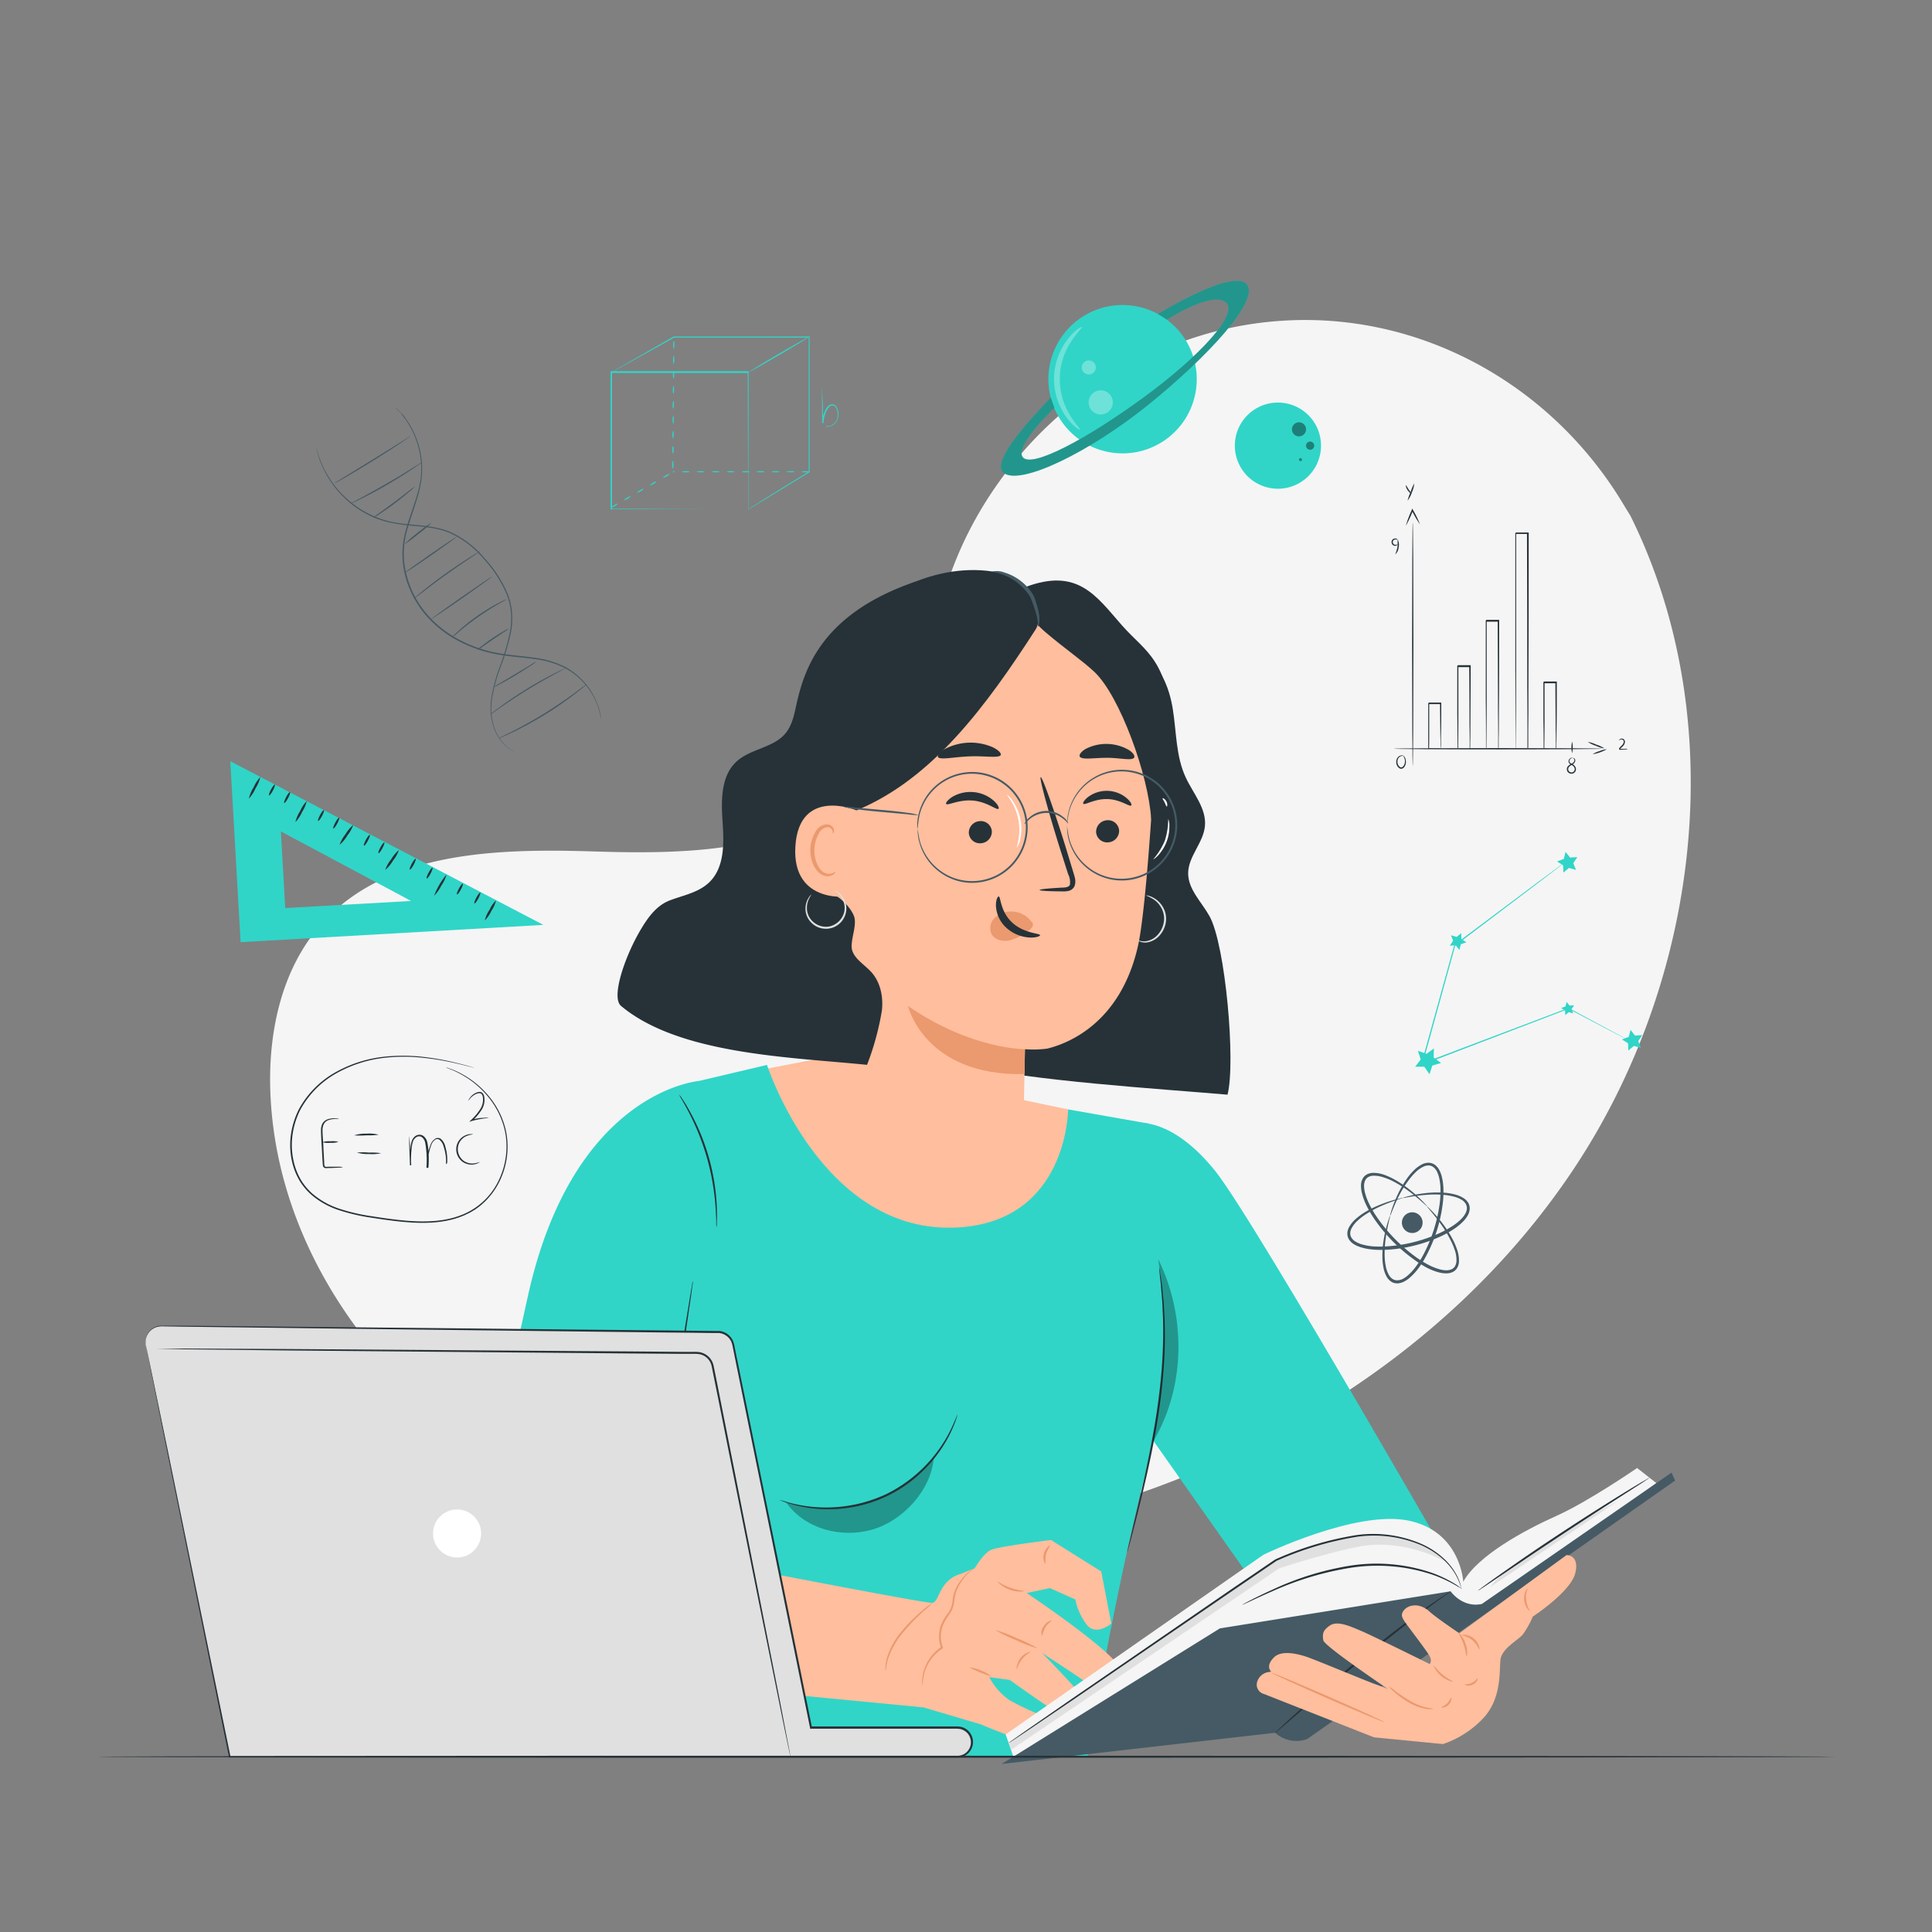 <svg xmlns="http://www.w3.org/2000/svg" viewBox="0 0 500 500"><rect x="0" y="0" width="500" height="500" fill="#808080" stroke="none"/><g id="freepik--background-simple--inject-11"><path d="M422,133.58l-2.21-3.64C401.13,99.26,367.47,80.76,332,83a91.56,91.56,0,0,0-13.59,1.86c-32.27,6.91-60.35,31.31-72,62.57-6.85,18.38-8.76,39.54-21.75,54.13-16.91,19-45.61,19.59-70.84,18.8s-54-.12-70.78,18.95c-10.54,11.94-13.88,28.91-13,44.9,2.25,42.33,31.74,80.18,69.25,99S220.93,403.71,262,395.44C319.5,383.85,374.2,352,407.07,302.83S448.27,186.66,422,133.58Z" style="fill:#f5f5f5"></path></g><g id="freepik--Elements--inject-11"><path d="M81.9,115.94a1.1,1.1,0,0,1,.09.27l.22.8a11.55,11.55,0,0,0,.41,1.3c.18.5.37,1.09.66,1.72l.44,1,.57,1.08a10.52,10.52,0,0,0,.66,1.15c.25.38.47.8.77,1.2a25.89,25.89,0,0,0,11.33,9.25,24.34,24.34,0,0,0,4.31,1.35,41.49,41.49,0,0,0,4.75.66c3.27.32,6.81.5,10.2,1.86a24.81,24.81,0,0,1,8.88,6.65,32.28,32.28,0,0,1,6.12,9.28,17.22,17.22,0,0,1,1.22,5.18,19.44,19.44,0,0,1-.32,5.08,61.35,61.35,0,0,1-2.7,9,42.43,42.43,0,0,0-2.14,7.84,16.29,16.29,0,0,0,.25,6.64,12.37,12.37,0,0,0,2.17,4.52,9.1,9.1,0,0,0,2.34,2.16c.61.39,1,.54,1,.56a6.46,6.46,0,0,1-1-.5,9,9,0,0,1-2.4-2.14,12.24,12.24,0,0,1-2.25-4.55,16.48,16.48,0,0,1-.31-6.73,43.32,43.32,0,0,1,2.12-7.89,62.71,62.71,0,0,0,2.66-9,19.85,19.85,0,0,0,.3-5,16.6,16.6,0,0,0-1.21-5.07,32.2,32.2,0,0,0-6.06-9.19,24.5,24.5,0,0,0-8.76-6.56c-3.31-1.35-6.82-1.53-10.1-1.86a45.07,45.07,0,0,1-4.78-.68A24.67,24.67,0,0,1,96.94,134a25.78,25.78,0,0,1-11.37-9.41c-.3-.4-.53-.82-.77-1.21a12.55,12.55,0,0,1-.65-1.17l-.56-1.08-.43-1a16,16,0,0,1-.64-1.74,11,11,0,0,1-.37-1.31c-.08-.35-.15-.62-.19-.81A2.22,2.22,0,0,1,81.9,115.94Z" style="fill:#455a64"></path><path d="M102.23,105.34l.22.2.62.6c.27.27.57.63,1,1s.76.92,1.16,1.52a21.48,21.48,0,0,1,2.47,4.64,22.28,22.28,0,0,1,1.51,6.79,23.26,23.26,0,0,1-.15,4.05,29.17,29.17,0,0,1-.94,4.3c-.83,2.92-2,5.92-2.88,9.21a23.42,23.42,0,0,0-.73,5.13,21.88,21.88,0,0,0,.55,5.37A25,25,0,0,0,110,158.35a28.38,28.38,0,0,0,8.77,7.16,34.07,34.07,0,0,0,10,3.48c3.34.62,6.58.78,9.58,1.24a24.17,24.17,0,0,1,8.06,2.44,18.4,18.4,0,0,1,8,9,18.37,18.37,0,0,1,1,3.17c.06.37.1.65.14.86a2.08,2.08,0,0,1,0,.29s0-.1-.07-.29-.1-.48-.17-.84a20.09,20.09,0,0,0-1-3.14,18.89,18.89,0,0,0-2.73-4.43,18,18,0,0,0-5.3-4.36,24,24,0,0,0-8-2.37c-3-.45-6.23-.6-9.6-1.21a34.81,34.81,0,0,1-10.1-3.5,28.74,28.74,0,0,1-8.88-7.24,25.62,25.62,0,0,1-5-10.29,23.07,23.07,0,0,1-.54-5.45,23.8,23.8,0,0,1,.74-5.2c.85-3.32,2.08-6.32,2.92-9.22a28.9,28.9,0,0,0,1-4.25,21.94,21.94,0,0,0,.17-4,22.46,22.46,0,0,0-3.85-11.36c-.39-.61-.8-1.09-1.13-1.54s-.66-.78-.92-1l-.59-.63A2.35,2.35,0,0,1,102.23,105.34Z" style="fill:#455a64"></path><path d="M151.92,177a5.38,5.38,0,0,1-.78.71c-.52.45-1.29,1.07-2.26,1.81a90.21,90.21,0,0,1-7.84,5.42,92.36,92.36,0,0,1-8.37,4.57c-1.1.53-2,.94-2.62,1.2a5,5,0,0,1-1,.38,7.45,7.45,0,0,1,.93-.5l2.58-1.29c2.17-1.1,5.13-2.7,8.29-4.65s5.92-3.88,7.88-5.32l2.31-1.72A6.84,6.84,0,0,1,151.92,177Z" style="fill:#455a64"></path><path d="M146.55,172.8a4.57,4.57,0,0,1-.79.47l-2.18,1.18c-1.84,1-4.36,2.42-7.09,4.09s-5.13,3.29-6.85,4.48l-2,1.42a6.23,6.23,0,0,1-.77.49,4.86,4.86,0,0,1,.69-.6c.46-.37,1.14-.88,2-1.5,1.69-1.25,4.09-2.89,6.82-4.57s5.28-3.07,7.15-4c.94-.48,1.7-.85,2.24-1.09A5.34,5.34,0,0,1,146.55,172.8Z" style="fill:#455a64"></path><path d="M138.85,171.18a11,11,0,0,1-1.55,1.13c-1,.65-2.35,1.53-3.89,2.46s-2.95,1.72-4,2.28a10.89,10.89,0,0,1-1.72.83,11.48,11.48,0,0,1,1.6-1l3.94-2.36,3.94-2.37A10.57,10.57,0,0,1,138.85,171.18Z" style="fill:#455a64"></path><path d="M131.67,162.68a6.34,6.34,0,0,1-1.17.85l-2.89,1.94-2.87,2a6.63,6.63,0,0,1-1.22.77,5.32,5.32,0,0,1,1.08-1c.7-.56,1.69-1.29,2.82-2.06s2.18-1.42,3-1.86A5.49,5.49,0,0,1,131.67,162.68Z" style="fill:#455a64"></path><path d="M131.1,155.1c0,.05-.85.51-2.22,1.3s-3.24,1.94-5.21,3.32-3.69,2.76-4.9,3.78a24.83,24.83,0,0,1-2,1.64,3.62,3.62,0,0,1,.46-.52c.31-.32.78-.76,1.37-1.3a50.95,50.95,0,0,1,10.15-7.13c.7-.37,1.28-.65,1.68-.84A2.71,2.71,0,0,1,131.1,155.1Z" style="fill:#455a64"></path><path d="M127.35,149.22c.05.08-3.46,2.61-7.84,5.67s-8,5.46-8,5.39,3.45-2.62,7.83-5.67S127.29,149.14,127.35,149.22Z" style="fill:#455a64"></path><path d="M124.36,142.59a3.93,3.93,0,0,1-.68.5c-.5.34-1.13.77-1.89,1.27-1.6,1.07-3.8,2.57-6.19,4.27s-4.51,3.3-6,4.46l-1.82,1.38a4,4,0,0,1-.69.47,3.63,3.63,0,0,1,.61-.58c.4-.35,1-.85,1.75-1.46,1.5-1.21,3.6-2.84,6-4.54s4.62-3.18,6.25-4.2c.82-.51,1.49-.91,2-1.18A3.74,3.74,0,0,1,124.36,142.59Z" style="fill:#455a64"></path><path d="M118.19,138.92c.06.07-2.92,2.23-6.64,4.82s-6.79,4.61-6.85,4.54,2.93-2.24,6.65-4.82S118.14,138.84,118.19,138.92Z" style="fill:#455a64"></path><path d="M111.72,135.22a28.31,28.31,0,0,1-3.42,2.95,30.66,30.66,0,0,1-3.63,2.69,30.56,30.56,0,0,1,3.42-3A30.66,30.66,0,0,1,111.72,135.22Z" style="fill:#455a64"></path><path d="M107.36,125.93a11.1,11.1,0,0,1-1.46,1.35c-.93.79-2.25,1.86-3.75,3s-2.89,2.08-3.92,2.75a10.1,10.1,0,0,1-1.71,1,13,13,0,0,1,1.58-1.21c1-.72,2.36-1.71,3.85-2.82s2.83-2.15,3.8-2.9A12.43,12.43,0,0,1,107.36,125.93Z" style="fill:#455a64"></path><path d="M109.24,119.61a4,4,0,0,1-.67.52c-.43.32-1.08.76-1.88,1.29-1.61,1.07-3.87,2.5-6.42,4s-4.92,2.72-6.65,3.58c-.86.43-1.57.77-2.06,1a3.73,3.73,0,0,1-.78.32,4.52,4.52,0,0,1,.72-.43l2-1.09c1.7-.91,4-2.19,6.59-3.67s4.82-2.86,6.46-3.88l1.94-1.2A3.79,3.79,0,0,1,109.24,119.61Z" style="fill:#455a64"></path><path d="M106.24,112.86a5.47,5.47,0,0,1-.73.55c-.48.34-1.18.82-2.06,1.41-1.75,1.16-4.19,2.74-6.92,4.43s-5.22,3.17-7,4.21c-.91.52-1.65.94-2.17,1.22a5.77,5.77,0,0,1-.82.4,4.83,4.83,0,0,1,.75-.52l2.12-1.31,7-4.29,7-4.34,2.12-1.32A4.41,4.41,0,0,1,106.24,112.86Z" style="fill:#455a64"></path><path d="M369.36,312.21c-.05.05-.79-.69-2.23-1.92-.72-.61-1.61-1.35-2.69-2.14a30.22,30.22,0,0,0-3.84-2.4,16.37,16.37,0,0,0-2.4-1,7.91,7.91,0,0,0-2.7-.48,2.91,2.91,0,0,0-1.31.31,2,2,0,0,0-.9.95,3.3,3.3,0,0,0-.27,1.42,7.1,7.1,0,0,0,.2,1.56,14.86,14.86,0,0,0,1.16,3.13,28.91,28.91,0,0,0,1.77,3.07,42.59,42.59,0,0,0,10.36,10.67,26.58,26.58,0,0,0,3,1.86,14.63,14.63,0,0,0,3.1,1.26,7.05,7.05,0,0,0,1.55.25,3.32,3.32,0,0,0,1.42-.23,2,2,0,0,0,1-.87,3,3,0,0,0,.35-1.3,7.77,7.77,0,0,0-.4-2.72,17.56,17.56,0,0,0-1-2.43,31.14,31.14,0,0,0-2.29-3.91c-.76-1.1-1.46-2-2.06-2.75-1.18-1.47-1.9-2.24-1.85-2.29s.22.15.59.5.88.87,1.51,1.58a34.39,34.39,0,0,1,2.19,2.69,29.05,29.05,0,0,1,2.44,3.92,19.76,19.76,0,0,1,1.05,2.5,8.49,8.49,0,0,1,.47,3,3.55,3.55,0,0,1-.42,1.61,2.69,2.69,0,0,1-1.3,1.19,4.06,4.06,0,0,1-1.74.31,7.77,7.77,0,0,1-1.73-.25,15.7,15.7,0,0,1-3.27-1.3A27.26,27.26,0,0,1,366,326a42.14,42.14,0,0,1-10.57-10.9,27,27,0,0,1-1.81-3.16,15.81,15.81,0,0,1-1.19-3.31,7.24,7.24,0,0,1-.2-1.73,3.84,3.84,0,0,1,.36-1.73,2.71,2.71,0,0,1,1.23-1.27,3.65,3.65,0,0,1,1.62-.37,8.45,8.45,0,0,1,2.94.56,18,18,0,0,1,2.46,1.13,28.72,28.72,0,0,1,3.84,2.55c1.07.84,1.94,1.61,2.63,2.27s1.2,1.19,1.53,1.56S369.38,312.19,369.36,312.21Z" style="fill:#455a64"></path><path d="M359.77,314.61c.06,0-.23,1-.61,2.78-.19.9-.4,2-.57,3.28a28,28,0,0,0-.24,4.37,15.73,15.73,0,0,0,.26,2.51,7.48,7.48,0,0,0,.89,2.5,3,3,0,0,0,.9.95,2.12,2.12,0,0,0,1.23.34A3.3,3.3,0,0,0,363,331a6.34,6.34,0,0,0,1.26-.85,14.3,14.3,0,0,0,2.19-2.38,25.35,25.35,0,0,0,1.83-2.89,39.68,39.68,0,0,0,4.35-13.7,26.4,26.4,0,0,0,.17-3.41,14.46,14.46,0,0,0-.41-3.21,7.31,7.31,0,0,0-.54-1.42,3.24,3.24,0,0,0-.88-1.08,2.08,2.08,0,0,0-1.2-.44,3,3,0,0,0-1.28.26,7.57,7.57,0,0,0-2.17,1.52,16.2,16.2,0,0,0-1.66,1.91A27.35,27.35,0,0,0,362.3,309c-.6,1.14-1.06,2.16-1.42,3-.72,1.69-1.05,2.65-1.11,2.63a2.22,2.22,0,0,1,.15-.73c.13-.47.34-1.15.65-2s.74-1.91,1.31-3.09a26.63,26.63,0,0,1,2.27-3.85,14.77,14.77,0,0,1,1.69-2,8,8,0,0,1,2.35-1.71,3.71,3.71,0,0,1,1.57-.33,2.83,2.83,0,0,1,1.62.56,4.06,4.06,0,0,1,1.1,1.31,7.41,7.41,0,0,1,.62,1.58,14.65,14.65,0,0,1,.46,3.38,24.71,24.71,0,0,1-.15,3.53,39,39,0,0,1-4.45,14,25.09,25.09,0,0,1-1.91,3,14.53,14.53,0,0,1-2.33,2.49,7.32,7.32,0,0,1-1.41.93,3.94,3.94,0,0,1-1.66.44,2.86,2.86,0,0,1-1.64-.47,3.84,3.84,0,0,1-1.1-1.18,8.07,8.07,0,0,1-.93-2.75,15,15,0,0,1-.22-2.61,25.66,25.66,0,0,1,.37-4.46,32.73,32.73,0,0,1,.71-3.28c.24-.89.47-1.57.63-2A2.29,2.29,0,0,1,359.77,314.61Z" style="fill:#455a64"></path><path d="M363.05,310c0,.07-1,.33-2.69.95-.86.31-1.9.71-3.09,1.24a27.78,27.78,0,0,0-3.84,2.1,14.66,14.66,0,0,0-2,1.54,7.22,7.22,0,0,0-1.65,2.07,3,3,0,0,0-.34,1.26,2.09,2.09,0,0,0,.37,1.23,3.09,3.09,0,0,0,1,.94,6.93,6.93,0,0,0,1.38.63,14.68,14.68,0,0,0,3.18.6,25.9,25.9,0,0,0,3.42,0,37.77,37.77,0,0,0,7.13-1.11,38.29,38.29,0,0,0,6.81-2.4,26.74,26.74,0,0,0,3-1.65,13.71,13.71,0,0,0,2.51-2,6.14,6.14,0,0,0,.92-1.21,3.17,3.17,0,0,0,.46-1.31,2.14,2.14,0,0,0-.25-1.25,3.17,3.17,0,0,0-.9-1,7.41,7.41,0,0,0-2.44-1,16,16,0,0,0-2.49-.41,28,28,0,0,0-4.38,0c-1.29.1-2.4.24-3.31.37-1.8.28-2.79.51-2.81.44a2.43,2.43,0,0,1,.7-.25c.46-.14,1.15-.32,2.06-.51s2-.37,3.32-.51a26.85,26.85,0,0,1,4.47-.1,15.29,15.29,0,0,1,2.59.38,7.74,7.74,0,0,1,2.69,1.1,3.63,3.63,0,0,1,1.11,1.16,2.77,2.77,0,0,1,.37,1.67,3.83,3.83,0,0,1-.53,1.63,7.43,7.43,0,0,1-1,1.35,14.66,14.66,0,0,1-2.64,2.18,26.27,26.27,0,0,1-3.08,1.73,38.44,38.44,0,0,1-7,2.47,37.44,37.44,0,0,1-7.29,1.11,24.35,24.35,0,0,1-3.53-.06,14.43,14.43,0,0,1-3.35-.67,7.17,7.17,0,0,1-1.54-.71,4.1,4.1,0,0,1-1.24-1.18,2.84,2.84,0,0,1-.46-1.64,3.66,3.66,0,0,1,.43-1.56,8,8,0,0,1,1.84-2.24,16.35,16.35,0,0,1,2.11-1.56,26.82,26.82,0,0,1,4-2,33.09,33.09,0,0,1,3.17-1.12c.88-.26,1.58-.43,2.05-.53A2.42,2.42,0,0,1,363.05,310Z" style="fill:#455a64"></path><path d="M368.09,315.77a2.68,2.68,0,1,1-3.25-1.95A2.69,2.69,0,0,1,368.09,315.77Z" style="fill:#455a64"></path><path d="M422.72,269.86l-.3-.14-.87-.44-3.35-1.74-12.31-6.47H406l-37.92,14.49-.34.13.1-.35,1.16-4.19c2.65-9.56,5.16-18.61,7.36-26.57l0-.06,0,0,21-15.74,6-4.44,1.59-1.17.41-.29q.13-.11.15-.09l-.13.11-.4.32-1.56,1.2-5.92,4.51-20.94,15.85.06-.09c-2.2,8-4.69,17-7.33,26.59-.4,1.43-.79,2.86-1.16,4.19l-.24-.22,38-14.39,0,0,.06,0,12.25,6.57,3.31,1.79.86.48Z" style="fill:#30D5C8"></path><polygon points="372.95 275.1 370.68 275.77 369.95 278.02 368.61 276.07 366.24 276.07 367.68 274.19 366.95 271.94 369.18 272.73 371.09 271.34 371.03 273.71 372.95 275.1" style="fill:#30D5C8"></polygon><polygon points="379.5 243.85 378.07 244.37 377.68 245.85 376.74 244.65 375.21 244.74 376.07 243.47 375.51 242.05 376.98 242.47 378.16 241.5 378.21 243.03 379.5 243.85" style="fill:#30D5C8"></polygon><polygon points="408.21 221.82 407.17 223.39 407.86 225.13 406.05 224.62 404.61 225.82 404.53 223.94 402.95 222.94 404.71 222.29 405.17 220.47 406.34 221.94 408.21 221.82" style="fill:#30D5C8"></polygon><polygon points="425.02 267.88 423.97 269.45 424.67 271.19 422.86 270.68 421.41 271.88 421.34 270 419.75 269 421.51 268.35 421.98 266.53 423.14 268 425.02 267.88" style="fill:#30D5C8"></polygon><polygon points="407.38 260.17 406.71 261.17 407.16 262.28 406 261.95 405.08 262.72 405.04 261.52 404.02 260.88 405.15 260.46 405.44 259.3 406.19 260.25 407.38 260.17" style="fill:#30D5C8"></polygon><circle cx="290.54" cy="98.15" r="19.2" transform="translate(146.85 369.07) rotate(-80.73)" style="fill:#30D5C8"></circle><g style="opacity:0.3"><path d="M288,104.14a3.13,3.13,0,1,1-3.13-3.13A3.13,3.13,0,0,1,288,104.14Z" style="fill:#fff"></path></g><g style="opacity:0.3"><path d="M283.6,95.1a1.82,1.82,0,1,1-1.82-1.82A1.82,1.82,0,0,1,283.6,95.1Z" style="fill:#fff"></path></g><path d="M271.91,102.82c.09.33-16.43,16.18-12.17,19.56s22.17-5.29,37.44-17.62,29.21-27.31,25.39-31.27-22.89,7.77-22.89,7.77L302,82.71s11.53-7.4,15.18-4.53-6.75,14.1-21.43,24.82-28.87,18.24-31.07,15.3,8.19-12.73,8.19-12.73Z" style="fill:#30D5C8"></path><g style="opacity:0.3"><path d="M271.91,102.82c.09.33-16.43,16.18-12.17,19.56s22.17-5.29,37.44-17.62,29.21-27.31,25.39-31.27-22.89,7.77-22.89,7.77L302,82.71s11.53-7.4,15.18-4.53-6.75,14.1-21.43,24.82-28.87,18.24-31.07,15.3,8.19-12.73,8.19-12.73Z"></path></g><g style="opacity:0.3"><path d="M280,84.62c.15.19-1.15,1.29-2.62,3.51a17.68,17.68,0,0,0-.39,19.42c1.39,2.27,2.64,3.43,2.48,3.61s-1.64-.76-3.35-3a16.68,16.68,0,0,1-2.33-4.37,16.61,16.61,0,0,1,.24-12,16.59,16.59,0,0,1,2.5-4.27C278.29,85.32,279.87,84.49,280,84.62Z" style="fill:#fff"></path></g><path d="M319.58,115.07a11.15,11.15,0,1,1,10.88,11.41A11.15,11.15,0,0,1,319.58,115.07Z" style="fill:#30D5C8"></path><g style="opacity:0.4"><path d="M334.36,111.07a1.82,1.82,0,1,1,1.77,1.86A1.81,1.81,0,0,1,334.36,111.07Z"></path></g><g style="opacity:0.4"><path d="M338,115.31a1.06,1.06,0,1,1,1,1.09A1.07,1.07,0,0,1,338,115.31Z"></path></g><g style="opacity:0.4"><path d="M336.57,118.56a.4.4,0,0,1,.39.4.39.39,0,0,1-.4.38.38.38,0,0,1-.38-.4A.39.39,0,0,1,336.57,118.56Z"></path></g><path d="M365.62,198.25c-.1,0-.17-14.12-.17-31.53s.07-31.53.17-31.53.17,14.11.17,31.53S365.71,198.25,365.62,198.25Z" style="fill:#263238"></path><path d="M367.5,135.73a28.27,28.27,0,0,1-2.14-3.66l.3,0,0,.08a30.5,30.5,0,0,1-1.83,3.93,26.34,26.34,0,0,1,1.52-4.06l0-.08.14-.32.16.3A26.41,26.41,0,0,1,367.5,135.73Z" style="fill:#263238"></path><path d="M365.27,127.74c-.06.07-.58-.27-1-.9s-.52-1.24-.43-1.26.33.5.71,1.08S365.33,127.67,365.27,127.74Z" style="fill:#263238"></path><path d="M364.28,129.56a11.75,11.75,0,0,1,.8-2.25,11.25,11.25,0,0,1,.92-2.2,6.66,6.66,0,0,1-.61,2.32A6.57,6.57,0,0,1,364.28,129.56Z" style="fill:#263238"></path><path d="M361.1,143.49a18.78,18.78,0,0,0,.58-1.94,19.5,19.5,0,0,0,0-2,2.88,2.88,0,0,1,.29,2.08A2.85,2.85,0,0,1,361.1,143.49Z" style="fill:#263238"></path><path d="M361.72,140.86s-.08.27-.48.37a.94.94,0,0,1-.69-.12,1,1,0,0,1-.08-1.56,1,1,0,0,1,.68-.18c.41,0,.55.3.51.32s-.21-.1-.52-.08a.67.67,0,0,0-.68.72.69.69,0,0,0,.75.66C361.52,141,361.68,140.82,361.72,140.86Z" style="fill:#263238"></path><path d="M414.71,193.77c0,.09-12.08.17-27,.17s-27-.08-27-.17,12.07-.17,27-.17S414.71,193.68,414.71,193.77Z" style="fill:#263238"></path><path d="M415.26,193.7A8.15,8.15,0,0,1,413,193a8.36,8.36,0,0,1-2.1-1,7.88,7.88,0,0,1,2.22.71A8.11,8.11,0,0,1,415.26,193.7Z" style="fill:#263238"></path><path d="M415.85,193.9a10.91,10.91,0,0,1-3.68,1.29,6.21,6.21,0,0,1,1.79-.8A5.64,5.64,0,0,1,415.85,193.9Z" style="fill:#263238"></path><path d="M363.08,195.48a1.66,1.66,0,0,1,.7,1.12,2.38,2.38,0,0,1-.11,1.47,1.7,1.7,0,0,1-.54.73.92.92,0,0,1-1,0,1.93,1.93,0,0,1-.78-1.64,1.71,1.71,0,0,1,.6-1.35,1.29,1.29,0,0,1,.95-.31c.24,0,.35.11.34.12s-.13,0-.34,0a1.31,1.31,0,0,0-.79.36,1.49,1.49,0,0,0-.45,1.16,1.68,1.68,0,0,0,.64,1.36.61.61,0,0,0,.66,0,1.43,1.43,0,0,0,.45-.58,2.35,2.35,0,0,0,.16-1.3A4.08,4.08,0,0,0,363.08,195.48Z" style="fill:#263238"></path><path d="M407,196.19s.19-.11.45.11a.67.67,0,0,1,.23.54,1.15,1.15,0,0,1-.32.69c-.38.42-1.08.58-1.4,1.09a.9.9,0,0,0,0,.87.85.85,0,0,0,.82.41.81.81,0,0,0,.71-.58.89.89,0,0,0-.17-.86,2.45,2.45,0,0,0-.72-.57,1.07,1.07,0,0,1-.64-.66.89.89,0,0,1,.17-.75,1.12,1.12,0,0,1,.45-.34c.29-.1.46-.08.47-.06s-.16,0-.41.18a1,1,0,0,0-.36.33.68.68,0,0,0-.09.58c.1.43.9.49,1.37,1.1a1.22,1.22,0,0,1,.24,1.16,1.15,1.15,0,0,1-1,.8,1.18,1.18,0,0,1-1.14-.57,1.22,1.22,0,0,1,0-1.2,2,2,0,0,1,.8-.66,3.58,3.58,0,0,0,.69-.44.93.93,0,0,0,.3-.54.58.58,0,0,0-.13-.43C407.2,196.19,407,196.22,407,196.19Z" style="fill:#263238"></path><path d="M406.86,194.93a6.61,6.61,0,0,1,0-3,6.61,6.61,0,0,1,0,3Z" style="fill:#263238"></path><path d="M421.29,193.83a2.43,2.43,0,0,1-.92.14l-1,.06a.36.36,0,0,1-.23,0,.28.28,0,0,1-.12-.3.62.62,0,0,1,.21-.32l.44-.46a1.46,1.46,0,0,0,.55-.95.61.61,0,0,0-.42-.62,1,1,0,0,0-.59.11c-.15.06-.23.1-.25.08s.05-.09.18-.19a1,1,0,0,1,.7-.24.86.86,0,0,1,.69.87,1.72,1.72,0,0,1-.6,1.17l-.46.45c-.08.07-.14.14-.14.17h0v0h.06l1,0A2.7,2.7,0,0,1,421.29,193.83Z" style="fill:#263238"></path><path d="M372.8,193.77s0-.34,0-.93,0-1.46-.05-2.47c0-2.1-.06-5-.07-8.32l.16.17h-3.13l.17-.17h0v3.47c0,1.11,0,2.17,0,3.17,0,2,0,3.7-.05,5.07l-.1-.1,2.28.05c.54,0,.84,0,.85.05a6.16,6.16,0,0,1-.79,0l-2.34.05h-.1v-.1c0-1.37,0-3.09,0-5.07,0-1,0-2.06,0-3.17v-3.47h0l.17-.17H373v.16c0,3.39,0,6.34-.08,8.43,0,1,0,1.82,0,2.44A5.42,5.42,0,0,1,372.8,193.77Z" style="fill:#263238"></path><path d="M402.65,193.77a1.89,1.89,0,0,1,0-.36c0-.26,0-.58,0-1,0-.9,0-2.12-.05-3.63,0-3.06-.06-7.3-.07-12.11l.17.16h-3.14l.17-.16h0v2.64c0,.87,0,1.72,0,2.55,0,1.67,0,3.24,0,4.71,0,2.9-.05,5.36-.06,7.16l-.09-.09,2.29,0,.62,0,.23,0a5.65,5.65,0,0,1-.79,0l-2.35.05h-.09v-.09c0-1.8,0-4.26-.06-7.16,0-1.47,0-3,0-4.71,0-.83,0-1.68,0-2.55v-2.64h0l.17-.17h3.3v.17c0,4.88,0,9.18-.07,12.23,0,1.49,0,2.7-.05,3.59,0,.38,0,.7,0,1S402.65,193.78,402.65,193.77Z" style="fill:#263238"></path><path d="M380.35,193.77a2.79,2.79,0,0,1,0-.44c0-.32,0-.73,0-1.24,0-1.09,0-2.62-.05-4.52,0-3.83,0-9.12-.07-15.09l.17.17h-3.14c.34-.34.09-.09.17-.16h0v3.38c0,1.11,0,2.19,0,3.25,0,2.11,0,4.1,0,5.93,0,3.64-.05,6.64-.07,8.72l-.08-.08,2.31,0,.61,0,.22,0-.19,0h-.6l-2.35,0h-.08v-.08c0-2.08,0-5.08-.06-8.72,0-1.83,0-3.82,0-5.93,0-1.06,0-2.14,0-3.25v-3.38h0c.08-.08-.17.16.17-.18h3.3v.16c0,6-.05,11.35-.07,15.21,0,1.88,0,3.4-.05,4.48,0,.5,0,.9,0,1.2S380.35,193.78,380.35,193.77Z" style="fill:#263238"></path><path d="M387.73,193.7a1.15,1.15,0,0,1,0-.17V193c0-.46,0-1.1,0-1.91,0-1.67,0-4.06-.05-7,0-5.94-.05-14.15-.08-23.37l.17.17H384.6l.16-.16h0v10.57c0,3.34,0,6.48,0,9.34,0,5.68-.06,10.23-.08,13l-.06-.06,2.31,0h.82s-.06,0-.19,0H387l-2.35,0h-.07v-.07c0-2.82,0-7.37-.07-13,0-2.86,0-6,0-9.34,0-1.68,0-3.4,0-5.17v-5.4h0c.07-.08-.17.16.17-.18h3.3v.17c0,9.26,0,17.52-.07,23.49,0,2.94,0,5.32-.05,7,0,.8,0,1.43,0,1.88l0,.48C387.74,193.66,387.74,193.71,387.73,193.7Z" style="fill:#263238"></path><path d="M395.3,193.7s0-.1,0-.29,0-.49,0-.85c0-.75,0-1.84,0-3.23,0-2.81,0-6.87-.05-11.88,0-10,0-23.93-.07-39.43l.17.17h-3.14c.33-.33.1-.08.17-.15v9.57c0,3.12,0,6.16,0,9.09,0,5.87,0,11.31,0,16.18,0,9.7-.07,17.07-.09,20.82l0,0,2.35,0h.79s-.06,0-.19,0l-.57,0-2.38,0h-.05v-.06c0-3.75-.05-11.12-.08-20.82,0-4.87,0-10.31,0-16.18,0-2.93,0-6,0-9.09V138c.08-.08-.17.15.17-.19h3.3V138c0,15.55,0,29.48-.07,39.55,0,5,0,9-.05,11.84,0,1.38,0,2.45,0,3.2,0,.35,0,.62,0,.82S395.3,193.71,395.3,193.7Z" style="fill:#263238"></path><path d="M59.6,197l2.67,46.83,78.35-4.47Zm13.09,18.17,33.7,18L73.82,235Z" style="fill:#30D5C8"></path><path d="M67.38,201.09A9.61,9.61,0,0,1,66.14,204a9.45,9.45,0,0,1-1.73,2.67,9.51,9.51,0,0,1,1.24-2.94A9.6,9.6,0,0,1,67.38,201.09Z" style="fill:#263238"></path><path d="M79.4,207.3a9.4,9.4,0,0,1-1.24,2.87,8.9,8.9,0,0,1-1.71,2.59,9.12,9.12,0,0,1,1.23-2.87A8.64,8.64,0,0,1,79.4,207.3Z" style="fill:#263238"></path><path d="M91.41,213.51a9.16,9.16,0,0,1-1.52,2.71,8.54,8.54,0,0,1-2,2.4,9.14,9.14,0,0,1,1.52-2.72A8.78,8.78,0,0,1,91.41,213.51Z" style="fill:#263238"></path><path d="M103.23,220a8.62,8.62,0,0,1-1.52,2.72,9.22,9.22,0,0,1-2,2.4,8.62,8.62,0,0,1,1.52-2.72A9.22,9.22,0,0,1,103.23,220Z" style="fill:#263238"></path><path d="M115.57,226.33a9.47,9.47,0,0,1-1.38,2.89,9.57,9.57,0,0,1-1.84,2.6,18.2,18.2,0,0,1,3.22-5.49Z" style="fill:#263238"></path><path d="M128.38,233a8.27,8.27,0,0,1-1.22,2.74,8.52,8.52,0,0,1-1.7,2.47,8.43,8.43,0,0,1,1.23-2.75A8.09,8.09,0,0,1,128.38,233Z" style="fill:#263238"></path><path d="M71.13,203.05c.13.08-.09.76-.5,1.54s-.85,1.33-1,1.26.09-.76.5-1.53S71,203,71.13,203.05Z" style="fill:#263238"></path><path d="M75.06,205c.14.07-.09.76-.5,1.53s-.84,1.34-1,1.27.1-.76.5-1.54S74.93,204.94,75.06,205Z" style="fill:#263238"></path><path d="M83.83,209.65c.13.08-.09.76-.5,1.54s-.85,1.34-1,1.26.09-.76.5-1.53S83.7,209.58,83.83,209.65Z" style="fill:#263238"></path><path d="M87.77,211.62c.13.07-.09.76-.5,1.53s-.85,1.34-1,1.27.09-.76.5-1.54S87.63,211.55,87.77,211.62Z" style="fill:#263238"></path><path d="M95.7,216.06c.14.07-.09.76-.5,1.53s-.84,1.34-1,1.27.09-.76.5-1.54S95.57,216,95.7,216.06Z" style="fill:#263238"></path><path d="M99.46,218c.14.07-.09.76-.5,1.53s-.84,1.34-1,1.27.09-.77.5-1.54S99.33,218,99.46,218Z" style="fill:#263238"></path><path d="M107.57,222.24c.13.08-.09.76-.5,1.54s-.84,1.33-1,1.26.09-.76.5-1.53S107.44,222.17,107.57,222.24Z" style="fill:#263238"></path><path d="M111.93,224.55c.13.08-.09.76-.5,1.54s-.85,1.34-1,1.26.09-.76.5-1.53S111.8,224.48,111.93,224.55Z" style="fill:#263238"></path><path d="M119.77,228.68c.13.07-.09.76-.5,1.53s-.85,1.34-1,1.27.09-.76.5-1.54S119.63,228.61,119.77,228.68Z" style="fill:#263238"></path><path d="M124.29,231c.13.08-.09.77-.5,1.54s-.85,1.34-1,1.26.09-.76.5-1.53S124.16,230.93,124.29,231Z" style="fill:#263238"></path><path d="M193.6,131.84s0-.06,0-.17,0-.29,0-.5c0-.44,0-1.08,0-1.91,0-1.68,0-4.12,0-7.22,0-6.2-.05-15-.08-25.64l.15.14-35.44,0h0l.16-.17c0,13,0,25.14,0,35.44l-.14-.15,25.64.08,7.22,0h.06l-7.18,0-25.74.07H158v-.15c0-10.3,0-22.46,0-35.44v-.17h.17l35.44,0h.14v.15c0,10.64-.05,19.51-.07,25.74,0,3.08,0,5.51,0,7.18,0,.82,0,1.44,0,1.88v.64Z" style="fill:#30D5C8"></path><path d="M193.6,131.84a2.4,2.4,0,0,1,.27-.19l.81-.52,3.14-2L209.36,122l-.06.11c0-9.25,0-21.5,0-34.91l.16.17h-.09l-34.94,0,.06,0L162.56,94l-3.26,1.82-.85.46-.29.15a3.22,3.22,0,0,1,.27-.18l.84-.5,3.22-1.87,11.84-6.8,0,0h0l34.94,0h.26v.17c0,13.41,0,25.66,0,34.91v.07l-.06,0-11.6,7.09-3.17,1.92-.83.49Z" style="fill:#30D5C8"></path><path d="M209.42,87.16c.05.08-3.45,2.21-7.82,4.76s-8,4.56-8,4.48,3.45-2.21,7.83-4.77S209.38,87.08,209.42,87.16Z" style="fill:#30D5C8"></path><path d="M159.84,130.38c0,.08-.3.37-.76.63s-.88.42-.92.34.29-.36.75-.63S159.79,130.3,159.84,130.38Z" style="fill:#30D5C8"></path><path d="M163.2,128.45c.05.08-.29.37-.76.63s-.88.42-.92.34.29-.36.76-.63S163.15,128.37,163.2,128.45Z" style="fill:#30D5C8"></path><path d="M166.56,126.52c.05.08-.29.37-.75.63s-.88.42-.93.34.29-.36.76-.63S166.52,126.44,166.56,126.52Z" style="fill:#30D5C8"></path><path d="M169.93,124.59c0,.08-.3.36-.76.63s-.88.42-.93.34.3-.36.76-.63S169.88,124.51,169.93,124.59Z" style="fill:#30D5C8"></path><path d="M173.29,122.66c0,.08-.29.36-.76.63s-.88.42-.92.34.29-.36.75-.63S173.24,122.58,173.29,122.66Z" style="fill:#30D5C8"></path><path d="M174.14,119.27c.09,0,.16.43.16,1s-.08,1-.18,1-.16-.43-.16-1S174.05,119.26,174.14,119.27Z" style="fill:#30D5C8"></path><path d="M174.17,115.39c.09,0,.17.43.16,1s-.08,1-.17,1-.17-.44-.17-1S174.08,115.39,174.17,115.39Z" style="fill:#30D5C8"></path><path d="M174.2,111.51c.09,0,.17.44.16,1s-.08,1-.17,1-.17-.44-.17-1S174.11,111.51,174.2,111.51Z" style="fill:#30D5C8"></path><path d="M174.23,107.63c.09,0,.17.44.16,1s-.08,1-.17,1-.17-.43-.16-1S174.14,107.63,174.23,107.63Z" style="fill:#30D5C8"></path><path d="M174.26,103.76c.09,0,.17.43.16,1s-.08,1-.17,1-.17-.43-.16-1S174.17,103.76,174.26,103.76Z" style="fill:#30D5C8"></path><path d="M174.29,99.88c.1,0,.17.43.16,1s-.08,1-.17,1-.17-.44-.16-1S174.2,99.88,174.29,99.88Z" style="fill:#30D5C8"></path><path d="M174.32,96c.1,0,.17.44.16,1s-.08,1-.17,1-.17-.44-.16-1S174.23,96,174.32,96Z" style="fill:#30D5C8"></path><path d="M174.35,92.12c.1,0,.17.44.16,1s-.08,1-.17,1-.17-.43-.16-1S174.26,92.12,174.35,92.12Z" style="fill:#30D5C8"></path><path d="M174.38,88.25c.1,0,.17.43.16,1s-.08,1-.17,1-.17-.43-.16-1S174.29,88.25,174.38,88.25Z" style="fill:#30D5C8"></path><path d="M207.49,122.08c0-.08.43-.15,1-.15s1,.07,1,.15-.43.16-1,.16S207.49,122.17,207.49,122.08Z" style="fill:#30D5C8"></path><path d="M203.61,122.08c0-.08.43-.15,1-.15s1,.07,1,.15-.44.16-1,.16S203.61,122.17,203.61,122.08Z" style="fill:#30D5C8"></path><path d="M199.73,122.08c0-.08.43-.15,1-.15s1,.07,1,.15-.43.16-1,.16S199.73,122.17,199.73,122.08Z" style="fill:#30D5C8"></path><path d="M195.85,122.08c0-.08.44-.15,1-.15s1,.07,1,.15-.43.16-1,.16S195.85,122.17,195.85,122.08Z" style="fill:#30D5C8"></path><path d="M192,122.08c0-.08.43-.15,1-.15s1,.07,1,.15-.43.16-1,.16S192,122.17,192,122.08Z" style="fill:#30D5C8"></path><path d="M188.1,122.08c0-.08.43-.15,1-.15s1,.07,1,.15-.44.16-1,.16S188.1,122.17,188.1,122.08Z" style="fill:#30D5C8"></path><path d="M184.22,122.08c0-.08.43-.15,1-.15s1,.07,1,.15-.43.16-1,.16S184.22,122.17,184.22,122.08Z" style="fill:#30D5C8"></path><path d="M180.34,122.08c0-.08.44-.15,1-.15s1,.07,1,.15-.43.16-1,.16S180.34,122.17,180.34,122.08Z" style="fill:#30D5C8"></path><path d="M176.47,122.08c0-.08.43-.15,1-.15s1,.07,1,.15-.43.16-1,.16S176.47,122.17,176.47,122.08Z" style="fill:#30D5C8"></path><path d="M174.12,122.08c0-.08.09-.15.2-.15s.21.07.21.15-.09.16-.21.16A.18.18,0,0,1,174.12,122.08Z" style="fill:#30D5C8"></path><path d="M213.71,110.27a4.6,4.6,0,0,0,.89,0,2.77,2.77,0,0,0,1.84-1.39,3.72,3.72,0,0,0-.1-3.37,1,1,0,0,0-.7-.56,1.24,1.24,0,0,0-.9.24,4.28,4.28,0,0,0-1.13,1.88,8.71,8.71,0,0,0-.5,2.41h-.33c0-2.57-.05-4.81-.05-6.41,0-.75,0-1.38,0-1.88a2.83,2.83,0,0,1,0-.68,3.42,3.42,0,0,1,.07.68c0,.5,0,1.13.08,1.88.06,1.6.12,3.84.17,6.41h-.33a9,9,0,0,1,.52-2.5,9.88,9.88,0,0,1,.48-1.1,2.73,2.73,0,0,1,.76-.93,1.55,1.55,0,0,1,1.16-.3,1.36,1.36,0,0,1,.9.72,3.92,3.92,0,0,1,0,3.65,2.79,2.79,0,0,1-2,1.39,2.1,2.1,0,0,1-.68,0A.62.62,0,0,1,213.71,110.27Z" style="fill:#30D5C8"></path><path d="M115.42,276.23s.14,0,.41.12.67.21,1.18.42a23,23,0,0,1,4.26,2.22,23.63,23.63,0,0,1,5.6,5.15,20.83,20.83,0,0,1,4.18,9.12,20.31,20.31,0,0,1-1.55,12,18.87,18.87,0,0,1-3.9,5.6,18.13,18.13,0,0,1-2.79,2.26c-.53.3-1,.62-1.6.9s-1.1.55-1.69.76c-4.66,1.85-10,1.93-15.36,1.42-2.68-.26-5.38-.65-8.13-1.08a49.24,49.24,0,0,1-8.23-1.91,20.85,20.85,0,0,1-7.37-4.14,16.67,16.67,0,0,1-2.7-3.18A17.19,17.19,0,0,1,76,302.16a19.33,19.33,0,0,1-.79-7.89A21.11,21.11,0,0,1,77.39,287a24.29,24.29,0,0,1,9.92-9.76,32.83,32.83,0,0,1,11.62-3.7,45.47,45.47,0,0,1,10.08-.07,67.23,67.23,0,0,1,7.51,1.23c2,.46,3.6.88,4.66,1.17l1.2.35.41.14-.42-.1-1.21-.31c-1.06-.27-2.63-.67-4.67-1.1a67.19,67.19,0,0,0-7.51-1.15,44.57,44.57,0,0,0-10,.12,32.79,32.79,0,0,0-11.49,3.71,24,24,0,0,0-9.75,9.64,20.63,20.63,0,0,0-2.11,7.16,19.06,19.06,0,0,0,.78,7.73,16.42,16.42,0,0,0,1.68,3.64,16.08,16.08,0,0,0,2.62,3.1,20.68,20.68,0,0,0,7.23,4.06,49.14,49.14,0,0,0,8.18,1.89c2.73.43,5.44.82,8.1,1.08,5.3.51,10.61.44,15.19-1.38a17.77,17.77,0,0,0,9.81-9.3,20.14,20.14,0,0,0,1.58-11.82,20.75,20.75,0,0,0-4.09-9,23.85,23.85,0,0,0-5.5-5.15,25,25,0,0,0-4.21-2.28c-.51-.21-.9-.34-1.17-.45Z" style="fill:#263238"></path><path d="M88.72,302.07a3.21,3.21,0,0,1-.81.1l-2.23.11-.74,0a3.13,3.13,0,0,1-.85,0,.73.73,0,0,1-.42-.34,1.23,1.23,0,0,1-.13-.48l-.06-.91c-.07-1.26-.15-2.62-.23-4s-.17-2.79-.18-4.06a3.61,3.61,0,0,1,.42-1.79,2.52,2.52,0,0,1,1.22-1,5.09,5.09,0,0,1,2.25-.25,2.62,2.62,0,0,1,.81.15,4.72,4.72,0,0,1-.82,0,5.28,5.28,0,0,0-2.13.35,2.16,2.16,0,0,0-1,.95,3.36,3.36,0,0,0-.35,1.62c0,1.22.15,2.61.21,4s.14,2.79.21,4c.06.59-.07,1.33.34,1.43a2.6,2.6,0,0,0,.75,0h3A2.93,2.93,0,0,1,88.72,302.07Z" style="fill:#263238"></path><path d="M87.6,295.52a5.83,5.83,0,0,1-2.08.24,5.72,5.72,0,0,1-2.09-.16,5.58,5.58,0,0,1,2.08-.24A5.68,5.68,0,0,1,87.6,295.52Z" style="fill:#263238"></path><path d="M98,293.66a17.77,17.77,0,0,1-3.17.16,20.07,20.07,0,0,1-3.16,0,9.38,9.38,0,0,1,3.15-.43A9.82,9.82,0,0,1,98,293.66Z" style="fill:#263238"></path><path d="M98.62,298.44a10.19,10.19,0,0,1-3.14.22,9.94,9.94,0,0,1-3.11-.37,16.3,16.3,0,0,1,3.12,0A17.33,17.33,0,0,1,98.62,298.44Z" style="fill:#263238"></path><path d="M115.43,301.31s0-.43,0-1.22a12.13,12.13,0,0,0-.6-3.28,3.34,3.34,0,0,0-1.16-1.89,1,1,0,0,0-1.09.07,2.74,2.74,0,0,0-.83,1,14,14,0,0,0-1,6.21l-.39,0a26.33,26.33,0,0,0-.06-4.6,18.31,18.31,0,0,0-.26-1.85,2.4,2.4,0,0,0-.84-1.44,1.25,1.25,0,0,0-1.46,0,2.22,2.22,0,0,0-.92,1.26,8.54,8.54,0,0,0-.28,1.59c-.06.53-.11,1.05-.13,1.56a24.61,24.61,0,0,0,0,2.85l-.31,0c-.08-2.25-.15-4.09-.2-5.44,0-.6,0-1.09,0-1.48a2.09,2.09,0,0,1,0-.52,2.75,2.75,0,0,1,.07.52l.12,1.48c.08,1.34.2,3.18.34,5.42h-.31a27.15,27.15,0,0,1,0-2.88c0-.51.06-1,.12-1.58a8.39,8.39,0,0,1,.29-1.66,2.61,2.61,0,0,1,1.06-1.48,1.82,1.82,0,0,1,1-.28,1.7,1.7,0,0,1,1,.33,2.79,2.79,0,0,1,1,1.67,17.77,17.77,0,0,1,.28,1.9,27.11,27.11,0,0,1,0,4.67l-.39,0a14,14,0,0,1,1.1-6.35,2.93,2.93,0,0,1,1-1.14,1.31,1.31,0,0,1,1.42-.07,3.55,3.55,0,0,1,1.25,2.07,11.62,11.62,0,0,1,.5,3.36c0,.4,0,.71-.05.91A1.24,1.24,0,0,1,115.43,301.31Z" style="fill:#263238"></path><path d="M124.19,300.68s-.14.17-.48.34a3.79,3.79,0,0,1-1.55.38,4.06,4.06,0,0,1-2.3-.63,4,4,0,0,1-1.28-5.29,4.1,4.1,0,0,1,1.76-1.61,3.74,3.74,0,0,1,1.55-.37,1.39,1.39,0,0,1,.58.08,5.76,5.76,0,0,0-2,.54,4,4,0,0,0-1.56,1.54,3.77,3.77,0,0,0,1.16,4.81,3.94,3.94,0,0,0,2.1.65A5.49,5.49,0,0,0,124.19,300.68Z" style="fill:#263238"></path><path d="M126.55,289.35a20.45,20.45,0,0,0-4.45.77l-.67.22.5-.51a13.93,13.93,0,0,0,2.48-3,4.5,4.5,0,0,0,.52-3.07c-.11-.47-.39-.84-.77-.85a2.44,2.44,0,0,0-1.13.3,4.41,4.41,0,0,0-1.38,1.11c-.27.33-.38.55-.41.53a1.33,1.33,0,0,1,.29-.62,3.79,3.79,0,0,1,1.37-1.26,2.58,2.58,0,0,1,1.28-.39,1,1,0,0,1,.73.35,1.75,1.75,0,0,1,.37.73,4.75,4.75,0,0,1-.52,3.36,12.92,12.92,0,0,1-2.59,3.09l-.17-.3a12.36,12.36,0,0,1,3.28-.52A3.61,3.61,0,0,1,126.55,289.35Z" style="fill:#263238"></path></g><g id="freepik--Character--inject-11"><polygon points="193.52 277.52 214.83 273.41 255.71 282.79 276.43 287.11 276.73 315.42 230.51 323.93 199.32 314.69 187.53 297.34 193.52 277.52" style="fill:#ffbe9d"></polygon><path d="M178.38,280.34l20.11-4.74s14.22,44,49.31,42.07c28.6-1.55,28.63-30.56,28.63-30.56l20.91,3.69s8.77,53.09-.84,90.33c-8,31-15.1,73.48-15.1,73.48H142.49l35.89-174.27Z" style="fill:#30D5C8"></path><path d="M382.15,416.37S324.86,316,314.55,303.12c-11.29-14.1-20.3-12.47-20.3-12.47l-6.06,67.61,48.71,69.11,11.61,4.19Z" style="fill:#30D5C8"></path><path d="M180.78,279.78s-32.56,2.6-44.24,56c-5.28,24.13-12,52.41-13.88,71.41-1.4,13.79,7.11,28.13,20.86,29.89l17.26,3.2a18.12,18.12,0,0,0,20.92-13.56l5.83-24.14L172,397.36l3.59-71.91Z" style="fill:#30D5C8"></path><path d="M300,328.12a3.54,3.54,0,0,1,.15.74c.09.54.19,1.26.33,2.15.07.47.14,1,.23,1.56s.12,1.19.18,1.86c.14,1.33.3,2.85.37,4.54a109.44,109.44,0,0,1,.08,11.87,142.45,142.45,0,0,1-1.44,14.46c-.75,5.1-1.69,9.92-2.64,14.28s-1.9,8.27-2.71,11.55-1.52,5.91-2,7.73c-.24.87-.43,1.57-.58,2.09a5.64,5.64,0,0,1-.23.72,4.07,4.07,0,0,1,.13-.74c.12-.54.29-1.24.49-2.12L294.2,391c.77-3.29,1.69-7.2,2.6-11.56s1.85-9.17,2.6-14.26,1.26-10,1.47-14.41.23-8.46,0-11.82c0-1.68-.18-3.2-.29-4.54-.05-.66-.1-1.28-.14-1.86s-.13-1.08-.18-1.56c-.1-.89-.17-1.61-.23-2.15A5.4,5.4,0,0,1,300,328.12Z" style="fill:#263238"></path><path d="M189.05,405.16a2.78,2.78,0,0,1-.17-.44c-.1-.33-.24-.75-.41-1.29l-.64-2.07a6.17,6.17,0,0,0-1.16-2.59,8.27,8.27,0,0,0-3-1.84,24.08,24.08,0,0,0-4.06-1.14,60.19,60.19,0,0,0-10-1h-.27l0-.26,2.94-19.17c1.89-12.07,3.61-23,4.86-31,.65-3.92,1.17-7.11,1.54-9.37.18-1.07.33-1.92.44-2.55,0-.26.09-.48.13-.66a.66.66,0,0,1,.06-.22.58.58,0,0,1,0,.23c0,.18,0,.4-.08.67-.08.63-.2,1.48-.34,2.56-.33,2.27-.8,5.47-1.37,9.4-1.22,8-2.88,18.91-4.72,31-1.08,6.9-2.09,13.43-3,19.16l-.23-.27a59.53,59.53,0,0,1,10.11,1.13,24,24,0,0,1,4.11,1.21,8.32,8.32,0,0,1,3.09,2,3.72,3.72,0,0,1,.78,1.39l.37,1.33c.23.81.42,1.51.58,2.09s.26,1,.34,1.31A2.16,2.16,0,0,1,189.05,405.16Z" style="fill:#263238"></path><path d="M144.2,413.32a5.63,5.63,0,0,1,.26-1.34,20.88,20.88,0,0,1,1.26-3.51,23.89,23.89,0,0,1,19.11-13.91,20.86,20.86,0,0,1,3.72-.12,6.1,6.1,0,0,1,1.36.17,44.54,44.54,0,0,0-5,.31,24.65,24.65,0,0,0-18.83,13.7A47.32,47.32,0,0,0,144.2,413.32Z" style="fill:#263238"></path><path d="M151.73,386.74a2.47,2.47,0,0,1,.78-.07,16.53,16.53,0,0,1,2.15.1,24.51,24.51,0,0,1,6.87,1.72,25.06,25.06,0,0,1,6.1,3.61,16.11,16.11,0,0,1,1.59,1.44c.35.37.54.58.51.61s-.88-.7-2.32-1.76a28.82,28.82,0,0,0-12.8-5.26C152.84,386.87,151.73,386.83,151.73,386.74Z" style="fill:#263238"></path><path d="M185.43,317.67a8.11,8.11,0,0,1-.07-1.43c0-.92-.06-2.24-.18-3.87A63.1,63.1,0,0,0,183,299.8a64.19,64.19,0,0,0-4.69-11.86c-.76-1.45-1.4-2.61-1.87-3.39a8.08,8.08,0,0,1-.68-1.26,7.54,7.54,0,0,1,.85,1.15c.53.76,1.22,1.89,2,3.33a56,56,0,0,1,6.9,24.58c.07,1.64.06,3,0,3.89A7.24,7.24,0,0,1,185.43,317.67Z" style="fill:#263238"></path><g style="opacity:0.3"><path d="M298.52,372.91c8.3-14.07,8.48-32.35,1.23-47a131.3,131.3,0,0,1-1.48,46.94"></path></g><g style="opacity:0.3"><path d="M224.62,388.82c-6.3,1.85-15,2.3-21.17,0,4.81,6.83,14.08,9.3,22.12,7.08s15.46-10.27,16.08-18.6C237.76,382.56,230.93,387,224.62,388.82Z"></path></g><path d="M247.8,366.1a2.62,2.62,0,0,1-.15.56c-.12.36-.26.91-.54,1.57a32.58,32.58,0,0,1-2.71,5.49,35.21,35.21,0,0,1-5.69,7.08,34.44,34.44,0,0,1-19.79,9.5,35.29,35.29,0,0,1-9.08,0,33.69,33.69,0,0,1-6-1.31c-.7-.21-1.21-.44-1.57-.57a3.5,3.5,0,0,1-.53-.23,22,22,0,0,1,2.15.6,36.86,36.86,0,0,0,25.46-2.11,36.63,36.63,0,0,0,17.55-18.54C247.48,366.84,247.75,366.08,247.8,366.1Z" style="fill:#263238"></path><path d="M177.56,436.11s-.07.11-.25.27a6.89,6.89,0,0,1-.81.69,12.67,12.67,0,0,1-3.44,1.82,19.73,19.73,0,0,1-5.68,1,52,52,0,0,1-7-.25c-5-.43-9.44-1.16-12.65-1.73-1.61-.29-2.91-.54-3.8-.73a6.81,6.81,0,0,1-1.39-.34,8.6,8.6,0,0,1,1.42.14l3.83.56c3.22.49,7.68,1.15,12.64,1.58a56.93,56.93,0,0,0,7,.29,20.41,20.41,0,0,0,5.58-.9A17.2,17.2,0,0,0,177.56,436.11Z" style="fill:#263238"></path><path d="M290.5,173l4.11-4c5.47,2.38,8,8.73,8.93,14.63s.79,12.1,3.3,17.52c1.92,4.17,5.41,8,5,12.61-.39,4.35-4.33,7.87-4.35,12.24,0,4.21,3.5,7.44,5.54,11.12,4.13,7.45,6.81,37.93,4.65,46.18-18.17-1.57-50.35-3.51-68.53-7.69C253.94,244.29,274.11,200.09,290.5,173Z" style="fill:#263238"></path><path d="M264.81,295.87Z" style="fill:#ffbe9d"></path><path d="M298.63,200.92c1.26-21.29-14.2-40.77-35.75-43.34-22.87-2.72-43.1,13.66-45,35.94l-5.36,89.94a7.81,7.81,0,0,0,1.38,4.89c5.28,7.72,14.84,13.76,23.39,14.95,8.27,1.15,16.66-1,23.7-4.92a7.66,7.66,0,0,0,3.89-6.58l.37-20.13a.12.12,0,0,1,.13-.13,27.33,27.33,0,0,0,5.65-.16c5.32-1.3,18.89-6.52,23.45-26.44C296,238.34,297.52,219.59,298.63,200.92Z" style="fill:#ffbe9d"></path><path d="M269.05,230.33c0-.2,2.23-.42,5.84-.62.91,0,1.78-.15,2-.75a4.48,4.48,0,0,0-.44-2.68l-2.24-7c-3.1-9.92-5.28-18.05-4.88-18.16s3.25,7.82,6.35,17.74c.74,2.45,1.45,4.78,2.13,7,.28,1,.79,2.22.24,3.53a2.23,2.23,0,0,1-1.57,1.19,6.2,6.2,0,0,1-1.55.11C271.29,230.67,269.06,230.53,269.05,230.33Z" style="fill:#263238"></path><path d="M292.75,208.45c-.39.43-2.75-1.55-6.13-1.65s-5.9,1.67-6.26,1.21c-.18-.21.23-1,1.33-1.82a8.11,8.11,0,0,1,5-1.52,8,8,0,0,1,4.87,1.87C292.61,207.44,293,208.26,292.75,208.45Z" style="fill:#263238"></path><path d="M258.41,209.31c-.46.43-2.92-1.8-6.61-2.12s-6.56,1.37-6.93.87c-.18-.23.32-1,1.57-1.82A9.18,9.18,0,0,1,252,205a9,9,0,0,1,5.22,2.27C258.31,208.24,258.63,209.12,258.41,209.31Z" style="fill:#263238"></path><path d="M265.25,271.53s-13.78.15-30.26-11.17c0,0,4.26,18.18,30.15,17.61Z" style="fill:#eb996e"></path><path d="M267,238.63a6.49,6.49,0,0,0-5.58-2.73,5.84,5.84,0,0,0-4.17,1.84,3.59,3.59,0,0,0-.55,4.14c.87,1.39,2.85,1.84,4.58,1.48A13.51,13.51,0,0,0,266,241a4.16,4.16,0,0,0,1.08-1,1.17,1.17,0,0,0,.08-1.3" style="fill:#eb996e"></path><path d="M258.45,232c.58,0,.35,3.8,3.47,6.72s7.25,2.78,7.25,3.31c0,.25-1,.68-2.7.6a9.78,9.78,0,0,1-6.06-2.55,8.22,8.22,0,0,1-2.66-5.61C257.7,232.88,258.19,232,258.45,232Z" style="fill:#263238"></path><path d="M259,195.37c-.42.92-3.93.21-8.12.38s-7.64,1-8.14.15c-.21-.43.43-1.27,1.86-2.09a14.3,14.3,0,0,1,12.38-.4C258.43,194.13,259.14,194.93,259,195.37Z" style="fill:#263238"></path><path d="M293.48,196.12c-.72.8-3.57,0-7,0s-6.31.57-7-.26c-.3-.4.15-1.2,1.41-2a11.66,11.66,0,0,1,11.26.24C293.39,194.91,293.8,195.73,293.48,196.12Z" style="fill:#263238"></path><path d="M266,153.08c-1.86-3.16-5.31-4.6-9.17-5.18-15.76-2.39-33.34,7.1-42.17,20.36s-9.3,33.05-2.84,47.61l9.83-6.14c19.73-8.14,33.66-27.15,46.35-46.79C269.77,160.27,267.65,155.83,266,153.08Z" style="fill:#263238"></path><path d="M290.28,161.75c-6.59-7.5-11.38-15-25.06-9.76-2,3.83,2,8.8,5.44,11.7,5,4.26,9.29,7.13,12.55,10.18,6.58,6.15,14.06,26.84,14.71,38.13,0,.71,1.25-9.69,2-9.8.92-.14,4.63-4.68,4.12-10.88C302.28,170.13,296.87,169.24,290.28,161.75Z" style="fill:#263238"></path><path d="M256.87,147.9a5.63,5.63,0,0,1,3.07.26,13.28,13.28,0,0,1,6.22,4.09A11.15,11.15,0,0,1,267.4,154a8.94,8.94,0,0,1,.72,1.89,20.67,20.67,0,0,1,.81,3.24c.27,1.93-.19,3.1-.29,3.07s.05-1.18-.37-2.95a30.17,30.17,0,0,0-1-3.09,9.58,9.58,0,0,0-.7-1.71,11.29,11.29,0,0,0-1.16-1.62,14.7,14.7,0,0,0-5.71-4.06C258,148.16,256.85,148.06,256.87,147.9Z" style="fill:#455a64"></path><path d="M289.63,215A3,3,0,0,1,286.8,218a2.87,2.87,0,0,1-3.13-2.65,3,3,0,0,1,2.83-3.07A2.86,2.86,0,0,1,289.63,215Z" style="fill:#263238"></path><path d="M256.69,215.16a3,3,0,0,1-2.83,3.07,2.86,2.86,0,0,1-3.13-2.64,3,3,0,0,1,2.83-3.08A2.86,2.86,0,0,1,256.69,215.16Z" style="fill:#263238"></path><path d="M166.05,240.19c1.86-3.06,4-5.94,7.4-7.21s7.26-2,9.93-4.48c4.19-3.85,4-10.25,3.62-15.83s-.48-12,3.8-15.75c3.58-3.13,9.27-3.41,12.37-7,2.07-2.39,2.48-5.69,3.2-8.74,2-8.17,6.47-22.44,30.55-30.65l-21.3,80.94c1.59.45,5.39,4.07,5.6,6.52.19,2.29-.8,4.61-.82,6.91,0,2.81,3.06,4.49,5,6.57,2.46,2.65,3.22,6.47,2.84,10a70.22,70.22,0,0,1-3.85,14.11c-19.76-2-48.6-2.64-63.66-15.24C158,258.06,161.91,247,166.05,240.19Z" style="fill:#263238"></path><path d="M221.69,209.73c-.37-.2-14.92-6-15.85,9.35s14.64,13.07,14.69,12.64S221.69,209.73,221.69,209.73Z" style="fill:#ffbe9d"></path><path d="M216.21,225.64c-.07-.06-.28.17-.75.34a2.66,2.66,0,0,1-2-.07c-1.58-.7-2.79-3.35-2.7-6.11a8.91,8.91,0,0,1,1-3.77,3.12,3.12,0,0,1,2.13-1.93,1.36,1.36,0,0,1,1.53.83c.18.44.06.74.14.77s.35-.24.26-.88a1.67,1.67,0,0,0-.54-1,2,2,0,0,0-1.45-.48,3.74,3.74,0,0,0-2.93,2.2,9.11,9.11,0,0,0-1.18,4.22c-.09,3.09,1.31,6.07,3.49,6.84a2.82,2.82,0,0,0,2.46-.26C216.16,226,216.26,225.67,216.21,225.64Z" style="fill:#eb996e"></path><path d="M276.14,213.74a24.22,24.22,0,0,1,.49-3.43,14,14,0,0,1,18.16-9.91,13,13,0,0,1,3.54,1.84,12.8,12.8,0,0,1,3,2.9,13.8,13.8,0,0,1,.26,16.4,13,13,0,0,1-2.88,3,12.78,12.78,0,0,1-3.48,1.95,13.91,13.91,0,0,1-7.29.74,13.76,13.76,0,0,1-5.91-2.49,14.08,14.08,0,0,1-5.27-7.57,26,26,0,0,1-.6-3.42,2.07,2.07,0,0,0,0,.23c0,.19,0,.41,0,.68a7.14,7.14,0,0,0,.11,1.09,9.59,9.59,0,0,0,.28,1.47,14.11,14.11,0,0,0,5.25,7.82,14.22,14.22,0,0,0,13.59,1.9,14.32,14.32,0,0,0,6.61-5.1,14.28,14.28,0,0,0-.27-17,13.55,13.55,0,0,0-3.1-3A13.3,13.3,0,0,0,295,200a14.22,14.22,0,0,0-13.52,2.33,14.08,14.08,0,0,0-5,8,10.73,10.73,0,0,0-.24,1.48,7.88,7.88,0,0,0-.07,1.1c0,.27,0,.49,0,.67A1.85,1.85,0,0,0,276.14,213.74Z" style="fill:#455a64"></path><path d="M237.5,214.36a24.9,24.9,0,0,1,.48-3.43,14.09,14.09,0,0,1,5-7.74,13.83,13.83,0,0,1,5.83-2.68,14,14,0,0,1,7.31.51,13.29,13.29,0,0,1,3.54,1.84,13,13,0,0,1,3,2.9,13.81,13.81,0,0,1,.27,16.39,13.1,13.1,0,0,1-2.89,3,12.75,12.75,0,0,1-3.48,1.95,13.91,13.91,0,0,1-7.29.74,13.71,13.71,0,0,1-5.9-2.49,14.11,14.11,0,0,1-5.28-7.57,25,25,0,0,1-.59-3.42.82.82,0,0,0,0,.23c0,.18,0,.41,0,.68a5.92,5.92,0,0,0,.1,1.09,8.62,8.62,0,0,0,.29,1.47,14,14,0,0,0,5.25,7.82,14.21,14.21,0,0,0,6,2.62,14.39,14.39,0,0,0,7.53-.72,14.18,14.18,0,0,0,6.61-5.1,14.28,14.28,0,0,0-.27-17,14.31,14.31,0,0,0-6.77-4.89,14.33,14.33,0,0,0-7.55-.47,14.21,14.21,0,0,0-11,10.79,8.36,8.36,0,0,0-.24,1.48,5.62,5.62,0,0,0-.07,1.1v.67A.6.6,0,0,0,237.5,214.36Z" style="fill:#455a64"></path><path d="M265.1,213.31c.08.05.48-.6,1.41-1.35a6.82,6.82,0,0,1,8.52-.15c1,.71,1.38,1.35,1.45,1.29a3.58,3.58,0,0,0-1.22-1.58,6.69,6.69,0,0,0-9,.17A3.61,3.61,0,0,0,265.1,213.31Z" style="fill:#455a64"></path><path d="M218.17,208.75a13.79,13.79,0,0,0,2.83.58c1.77.28,4.22.54,6.92.78l6.93.62a18.89,18.89,0,0,0,2.87.22,13.92,13.92,0,0,0-2.83-.59c-1.76-.27-4.21-.53-6.92-.77l-6.92-.62A17.53,17.53,0,0,0,218.17,208.75Z" style="fill:#455a64"></path><path d="M298.46,222.39a18.12,18.12,0,0,0,3-4.83,18.38,18.38,0,0,0,.87-5.63,4,4,0,0,1,.3,1.7,11.06,11.06,0,0,1-.68,4.11,10.87,10.87,0,0,1-2.16,3.56C299.06,222.08,298.5,222.44,298.46,222.39Z" style="fill:#fff"></path><path d="M300.88,206.59c.08-.12.65.17,1,.85s.2,1.3.06,1.29-.26-.52-.53-1.07S300.79,206.7,300.88,206.59Z" style="fill:#fff"></path><path d="M263.16,219.36c-.08,0,.2-.8.43-2.09a14.28,14.28,0,0,0-1.83-9.81c-.67-1.12-1.21-1.74-1.15-1.8a5.43,5.43,0,0,1,1.46,1.6A12.72,12.72,0,0,1,264,217.34,5.46,5.46,0,0,1,263.16,219.36Z" style="fill:#fff"></path><path d="M210,231.51s-.21.3-.51.85a5.32,5.32,0,0,0-.66,2.55,4.69,4.69,0,0,0,1.42,3.48,5,5,0,0,0,4.32,1.39,5.1,5.1,0,0,0,3.58-2.81,4.75,4.75,0,0,0,.11-3.76,5.43,5.43,0,0,0-1.5-2.16c-.48-.41-.8-.58-.78-.62a2.3,2.3,0,0,1,.9.46,5.13,5.13,0,0,1,1.72,2.18,5,5,0,0,1,0,4.1,5.28,5.28,0,0,1-8.68,1.56,5,5,0,0,1-1.45-3.83,5.11,5.11,0,0,1,.85-2.64C209.67,231.71,210,231.49,210,231.51Z" style="fill:#e0e0e0"></path><path d="M294.47,243.31a4.23,4.23,0,0,0,2.66.16,5.22,5.22,0,0,0,2.45-1.51,6.34,6.34,0,0,0,1.58-3.14,5.7,5.7,0,0,0-.42-3.48,6.36,6.36,0,0,0-1.79-2.29,10.41,10.41,0,0,0-2.4-1.31,1.72,1.72,0,0,1,.75.1,5.83,5.83,0,0,1,1.88.91,6.55,6.55,0,0,1,2,2.39,6,6,0,0,1,.5,3.77,6.69,6.69,0,0,1-1.76,3.39,5.4,5.4,0,0,1-2.71,1.53,3.73,3.73,0,0,1-2.09-.11C294.65,243.53,294.45,243.33,294.47,243.31Z" style="fill:#e0e0e0"></path><path d="M239,441.87l14.83,4.39s8.18,3.51,12.16,4.42c4.94,1.13,8.31-.4,8.49-3.15s-3.66-3.1-3.66-3.1a76,76,0,0,1-9.5-4.39,16.83,16.83,0,0,1-5.3-6l5.3.73s11.15,8,15.35,10.42,5.12-1.83,5.48-3.11-12.42-14.25-12.42-14.25,12.24,7.86,14.43,9.82,5.49,2.6,6.22,1.33,2.74-1.28,0-6.7-24.67-20-24.67-20l6-1.28,6.58,2.93a16.21,16.21,0,0,0,2.74,6.26c2.37,3.52,6.58,0,6.58,0L285,406.69l-13-8.14s-13.52,1.65-15.53,2.56-4.21,4.74-4.21,4.74l-3.65,1.48c-5.67,1.64-5.48,7.31-7.31,7.49s-55.17-10.22-55.17-10.22l-4.83-1.26c-8,6.07-11.19,16.1-12.6,25,0,0-1.47,4.36,0,6.76Z" style="fill:#ffbe9d"></path><path d="M229.21,432.38a2.73,2.73,0,0,1-.05-.87,5,5,0,0,1,.09-1,7.65,7.65,0,0,1,.26-1.34,18.9,18.9,0,0,1,3.73-6.87,40.86,40.86,0,0,1,5.52-5.53,16.34,16.34,0,0,1,2.59-1.93A26.85,26.85,0,0,1,239,417a51.74,51.74,0,0,0-5.36,5.58,20.6,20.6,0,0,0-3.77,6.65C229.28,431.14,229.32,432.39,229.21,432.38Z" style="fill:#eb996e"></path><path d="M252.31,405.85s-.44.23-1.12.78a12.14,12.14,0,0,0-2.43,2.79,13.26,13.26,0,0,0-1.22,2.25,12.15,12.15,0,0,0-.58,2.86,7.2,7.2,0,0,1-1.18,3.16,12.82,12.82,0,0,0-1.77,3,8,8,0,0,0,0,5.64l.07.19-.17.11a11.12,11.12,0,0,0-4.71,6.47,18,18,0,0,0-.45,3.2,2.6,2.6,0,0,1-.1-.86,10.06,10.06,0,0,1,.26-2.41,11.1,11.1,0,0,1,4.74-6.82l-.1.3a8.56,8.56,0,0,1,0-6,12.38,12.38,0,0,1,1.84-3.07,6.76,6.76,0,0,0,1.12-3,9.41,9.41,0,0,1,2-5.23,10.91,10.91,0,0,1,2.62-2.75,4,4,0,0,1,.9-.51A1.17,1.17,0,0,1,252.31,405.85Z" style="fill:#eb996e"></path><path d="M265.15,411.83a8.21,8.21,0,0,1-7-2.48c.1-.12,1.44.91,3.37,1.58S265.15,411.68,265.15,411.83Z" style="fill:#eb996e"></path><path d="M268.57,426.6a33.09,33.09,0,0,1-5.61-2.14,35.31,35.31,0,0,1-5.4-2.62,36.12,36.12,0,0,1,5.61,2.14A35.31,35.31,0,0,1,268.57,426.6Z" style="fill:#eb996e"></path><path d="M256.54,433.9a48,48,0,0,1-5.68-2.34,7.43,7.43,0,0,1,3,.78A7.16,7.16,0,0,1,256.54,433.9Z" style="fill:#eb996e"></path><path d="M266.73,427.55A7.16,7.16,0,0,0,263.2,432c-.07,0-.13-.35,0-.91a4.67,4.67,0,0,1,2.66-3.37C266.35,427.51,266.71,427.49,266.73,427.55Z" style="fill:#eb996e"></path><path d="M272.09,419.44c.06.14-.92.64-1.58,1.76a15.31,15.31,0,0,0-.84,2.2,2.65,2.65,0,0,1,.4-2.47C270.83,419.65,272.07,419.3,272.09,419.44Z" style="fill:#eb996e"></path><path d="M270.58,404.75c-.05,0-.25-.23-.4-.71a3.77,3.77,0,0,1,0-2,3.72,3.72,0,0,1,1-1.7c.36-.35.66-.47.69-.42a10,10,0,0,0-1.15,2.25A10.91,10.91,0,0,0,270.58,404.75Z" style="fill:#eb996e"></path><path d="M378.69,409.35s-.67-13.12-14.27-15.84S327,402.35,327,402.35l-66.74,46.51,2,5.75L330,445.17l6.2,2.38,47.58-31.26,44.9-32.46-5-3.91s-12.58,8.67-20.9,12.4S382.43,402.59,378.69,409.35Z" style="fill:#f5f5f5"></path><path d="M259.23,456.51l56.48-35.09,59.71-9.59s3,4.34,8.07,3.28h0l49.1-34,.93,2.05L338.3,450.06a8.17,8.17,0,0,1-8.29-1.62Z" style="fill:#455a64"></path><path d="M375.42,411.83a2.2,2.2,0,0,1-.46.38l-1.38,1c-1.2.86-2.93,2.11-5,3.69-4.24,3.15-10,7.64-16.22,12.73s-11.81,9.82-15.81,13.27L331.78,447l-1.3,1.1a2.32,2.32,0,0,1-.47.36s.12-.16.4-.43l1.23-1.18c1.08-1,2.65-2.46,4.63-4.21,3.94-3.52,9.47-8.28,15.72-13.39s12-9.55,16.33-12.63c2.14-1.55,3.91-2.75,5.15-3.56l1.43-.92A3.31,3.31,0,0,1,375.42,411.83Z" style="fill:#263238"></path><path d="M374.81,404.53c-5.41-5.81-13.93-7.88-21.85-7.26s-15.43,3.57-22.82,6.5l-69.09,47.29.62,1.78,69.46-47s15.52-5,22.39-5.86C365,398.55,374.81,404.53,374.81,404.53Z" style="fill:#e0e0e0"></path><path d="M385.65,410.75l33.22-22.41S391.65,402.5,385.65,410.75Z" style="fill:#e0e0e0"></path><path d="M261.05,451.06a1.69,1.69,0,0,1,.28-.23l.86-.61,3.31-2.33,12.24-8.48,40.5-27.81,11.76-8,0,0h0a83.33,83.33,0,0,1,21-6.31,31.41,31.41,0,0,1,17.22,2.43,21.35,21.35,0,0,1,5.51,3.7,16.29,16.29,0,0,1,3.08,3.91,12.9,12.9,0,0,1,1.2,2.89c.07.33.13.59.18.79a2.32,2.32,0,0,1,.05.27,16.33,16.33,0,0,0-1.58-3.86,16.74,16.74,0,0,0-3.1-3.81,22.06,22.06,0,0,0-5.48-3.6,31.39,31.39,0,0,0-17-2.28A84.05,84.05,0,0,0,330.24,404l.05,0-11.76,8L278,439.71l-12.34,8.35-3.36,2.24-.89.58A1.94,1.94,0,0,1,261.05,451.06Z" style="fill:#263238"></path><path d="M321.53,415.31a2.18,2.18,0,0,1,.52-.32c.35-.19.87-.48,1.54-.82,1.35-.7,3.32-1.68,5.8-2.8a75.4,75.4,0,0,1,20.27-6.21,44.18,44.18,0,0,1,21,1.92,31.8,31.8,0,0,1,5.81,2.79c.66.38,1.13.75,1.46,1a3.25,3.25,0,0,1,.49.37s-.73-.42-2.05-1.17a35.27,35.27,0,0,0-5.83-2.61,45.24,45.24,0,0,0-20.83-1.75,80,80,0,0,0-20.19,6c-2.49,1.08-4.48,2-5.86,2.65l-1.58.73A3,3,0,0,1,321.53,415.31Z" style="fill:#263238"></path><path d="M426.9,382.42s-.14.13-.43.33l-1.29.86-4.79,3.08c-4.06,2.6-9.65,6.19-15.78,10.23S393,404.67,389,407.37l-4.73,3.18-1.3.85a2.12,2.12,0,0,1-.47.26,2.56,2.56,0,0,1,.41-.35l1.25-.93c1.08-.8,2.66-1.93,4.63-3.32,3.94-2.77,9.42-6.54,15.56-10.58s11.77-7.58,15.87-10.1c2.05-1.26,3.72-2.26,4.88-2.94l1.35-.78A2.74,2.74,0,0,1,426.9,382.42Z" style="fill:#263238"></path><path d="M396.68,418.38a23.28,23.28,0,0,1-2.57,4.62c-1.28,1.52-5.46,3.64-5.79,6.53s.35,9.67-4.17,14.83a25.38,25.38,0,0,1-10.71,7l-17.83-1.74-28.48-11.21a2.5,2.5,0,0,1-1.82-3,3.6,3.6,0,0,1,3-2.68l.68-.11s-1.64-1.34.71-3.69c2-2,6.27-.87,8.47-.14s15.1,6.12,17.41,6.95c2.05.73,3.63,1.38,3.63,1.38s-16.51-11.14-16.74-12.6c-.27-1.75-.09-2.55,1.6-3.77,2-1.45,5.28.1,8.46,1.44,2.37,1,17.48,8.46,17.48,8.46s.68-.66,0-2-5.7-7.8-6.49-9-1-1.88-.21-2.89c1.1-1.43,4-2.11,6.67.33,1.69,1.56,7.7,5.6,7.7,5.6l27.74-20.24s3.45-.09,2.25,4.72S396.68,418.38,396.68,418.38Z" style="fill:#ffbe9d"></path><path d="M376,435.25a7.07,7.07,0,0,1-5-4.2c.13-.08.94,1.16,2.32,2.31S376.07,435.1,376,435.25Z" style="fill:#eb996e"></path><path d="M378.28,423.18c0-.06.37-.17,1-.09a4.33,4.33,0,0,1,3.47,2.87c.19.58.16,1,.09,1a7.83,7.83,0,0,0-1.76-2.48A8,8,0,0,0,378.28,423.18Z" style="fill:#eb996e"></path><path d="M379.59,428.75c-.15,0-.22-1.49-.81-3.19s-1.42-2.95-1.3-3a5.59,5.59,0,0,1,1.79,2.87A5.51,5.51,0,0,1,379.59,428.75Z" style="fill:#eb996e"></path><path d="M396,416.94c0,.05-.35-.15-.71-.63a4.59,4.59,0,0,1-.5-4.45c.24-.54.51-.81.56-.77a6.54,6.54,0,0,0,.65,5.85Z" style="fill:#eb996e"></path><path d="M370.93,442.23a4.37,4.37,0,0,1-1.95,0,13,13,0,0,1-4.4-1.64,24.34,24.34,0,0,1-3.79-2.75,6.51,6.51,0,0,1-1.37-1.36,7.78,7.78,0,0,1,1.6,1.07,37.5,37.5,0,0,0,3.82,2.59,15.75,15.75,0,0,0,4.21,1.73C370.19,442.11,370.93,442.15,370.93,442.23Z" style="fill:#eb996e"></path><path d="M375.57,439.37c.14,0,.15,1-.69,1.83s-1.86.79-1.84.65.79-.34,1.47-1S375.42,439.35,375.57,439.37Z" style="fill:#eb996e"></path><path d="M382.38,434.37c.06,0,.06.27-.13.63a2.46,2.46,0,0,1-1.13,1,2.52,2.52,0,0,1-1.51.22c-.4-.08-.6-.24-.57-.3s.92.08,1.86-.39S382.24,434.32,382.38,434.37Z" style="fill:#eb996e"></path><path d="M358.36,445.72c-.05.13-6.68-2.63-14.8-6.18S328.9,433,329,432.88s6.69,2.64,14.81,6.19S358.42,445.59,358.36,445.72Z" style="fill:#eb996e"></path></g><g id="freepik--Desk--inject-11"><path d="M475.16,454.64c0,.14-100.82.26-225.15.26s-225.17-.12-225.17-.26,100.8-.26,225.17-.26S475.16,454.49,475.16,454.64Z" style="fill:#263238"></path></g><g id="freepik--Device--inject-11"><path d="M37.72,348.11l21.7,106.53H247.77a3.76,3.76,0,0,0,3.76-3.76h0a3.76,3.76,0,0,0-3.76-3.77H209.85L189.73,348a4.1,4.1,0,0,0-4-3.29L41.8,343.17A4.12,4.12,0,0,0,37.72,348.11Z" style="fill:#e0e0e0"></path><path d="M37.72,348.11l-.06-.32a4.11,4.11,0,0,1,0-1,4.16,4.16,0,0,1,2-3.11,4,4,0,0,1,1.24-.5,7.14,7.14,0,0,1,1.48-.09l3.39,0,8.48.07,54.43.51,37.94.39,21.26.21,11.14.12,5.7.06c.49,0,.94,0,1.46,0a4.39,4.39,0,0,1,1.46.43,4.29,4.29,0,0,1,2.06,2.16,6.69,6.69,0,0,1,.4,1.45l.29,1.43c.19,1,.39,1.92.59,2.88q.58,2.89,1.18,5.82,1.19,5.85,2.41,11.85,2.44,12,5,24.53c3.39,16.7,6.93,34.07,10.56,52l-.25-.2h37.29a7.48,7.48,0,0,1,1.47.09,4,4,0,0,1,2.46,1.65,4,4,0,0,1,.67,2.89,4,4,0,0,1-2.05,2.93,4.11,4.11,0,0,1-1.78.48H147.85l-88.43,0h-.16l0-.16c-6.64-32.75-12-59.38-15.77-77.84-1.86-9.22-3.3-16.4-4.28-21.28q-.72-3.66-1.1-5.55c-.25-1.26-.36-1.9-.36-1.9s.15.64.41,1.88.66,3.12,1.16,5.54c1,4.88,2.49,12.05,4.39,21.27,3.78,18.45,9.23,45.07,15.94,77.8l-.2-.16,88.43-.05H247.9a3.64,3.64,0,0,0,1.54-.41,3.54,3.54,0,0,0,1.79-2.55,3.59,3.59,0,0,0-.58-2.53,3.55,3.55,0,0,0-2.15-1.43,7.48,7.48,0,0,0-1.36-.08h-37.5l0-.2c-3.63-17.91-7.16-35.28-10.54-52q-2.55-12.54-5-24.54l-2.4-11.85c-.39-1.95-.79-3.89-1.18-5.81-.19-1-.39-1.93-.58-2.88l-.29-1.44a7.13,7.13,0,0,0-.36-1.36,3.9,3.9,0,0,0-3.16-2.32c-.44,0-.94,0-1.41,0l-5.7-.07-11.15-.12-21.25-.25-37.95-.45-54.43-.67-8.47-.11-3.39-.05a6.32,6.32,0,0,0-1.46.08,4,4,0,0,0-1.22.47,4.11,4.11,0,0,0-2,3A6,6,0,0,0,37.72,348.11Z" style="fill:#263238"></path><circle cx="118.29" cy="396.86" r="6.22" style="fill:#fff"></circle><path d="M37.9,349s.22,0,.65,0h9.22l26.93.13,88.85.62,12.85.11,3.16,0a8.1,8.1,0,0,1,1.61.1,4.5,4.5,0,0,1,3.44,3.21c.24,1,.41,2,.62,3l4.59,23.14c2.91,14.75,5.54,28,7.74,39.19s4,20.17,5.18,26.42c.6,3.11,1.06,5.53,1.38,7.19.15.81.27,1.44.35,1.88s.1.64.1.64-.06-.21-.15-.63-.23-1.06-.4-1.87L202.54,445c-1.26-6.25-3.08-15.26-5.34-26.39s-4.9-24.43-7.85-39.17c-1.47-7.37-3-15.11-4.62-23.13-.21-1-.39-2-.61-3a4,4,0,0,0-1.7-2.3,3.87,3.87,0,0,0-1.35-.54,7.45,7.45,0,0,0-1.52-.09l-3.15,0-12.85-.1-88.85-.78-26.93-.3L40.45,349l-1.91,0Z" style="fill:#263238"></path></g></svg>